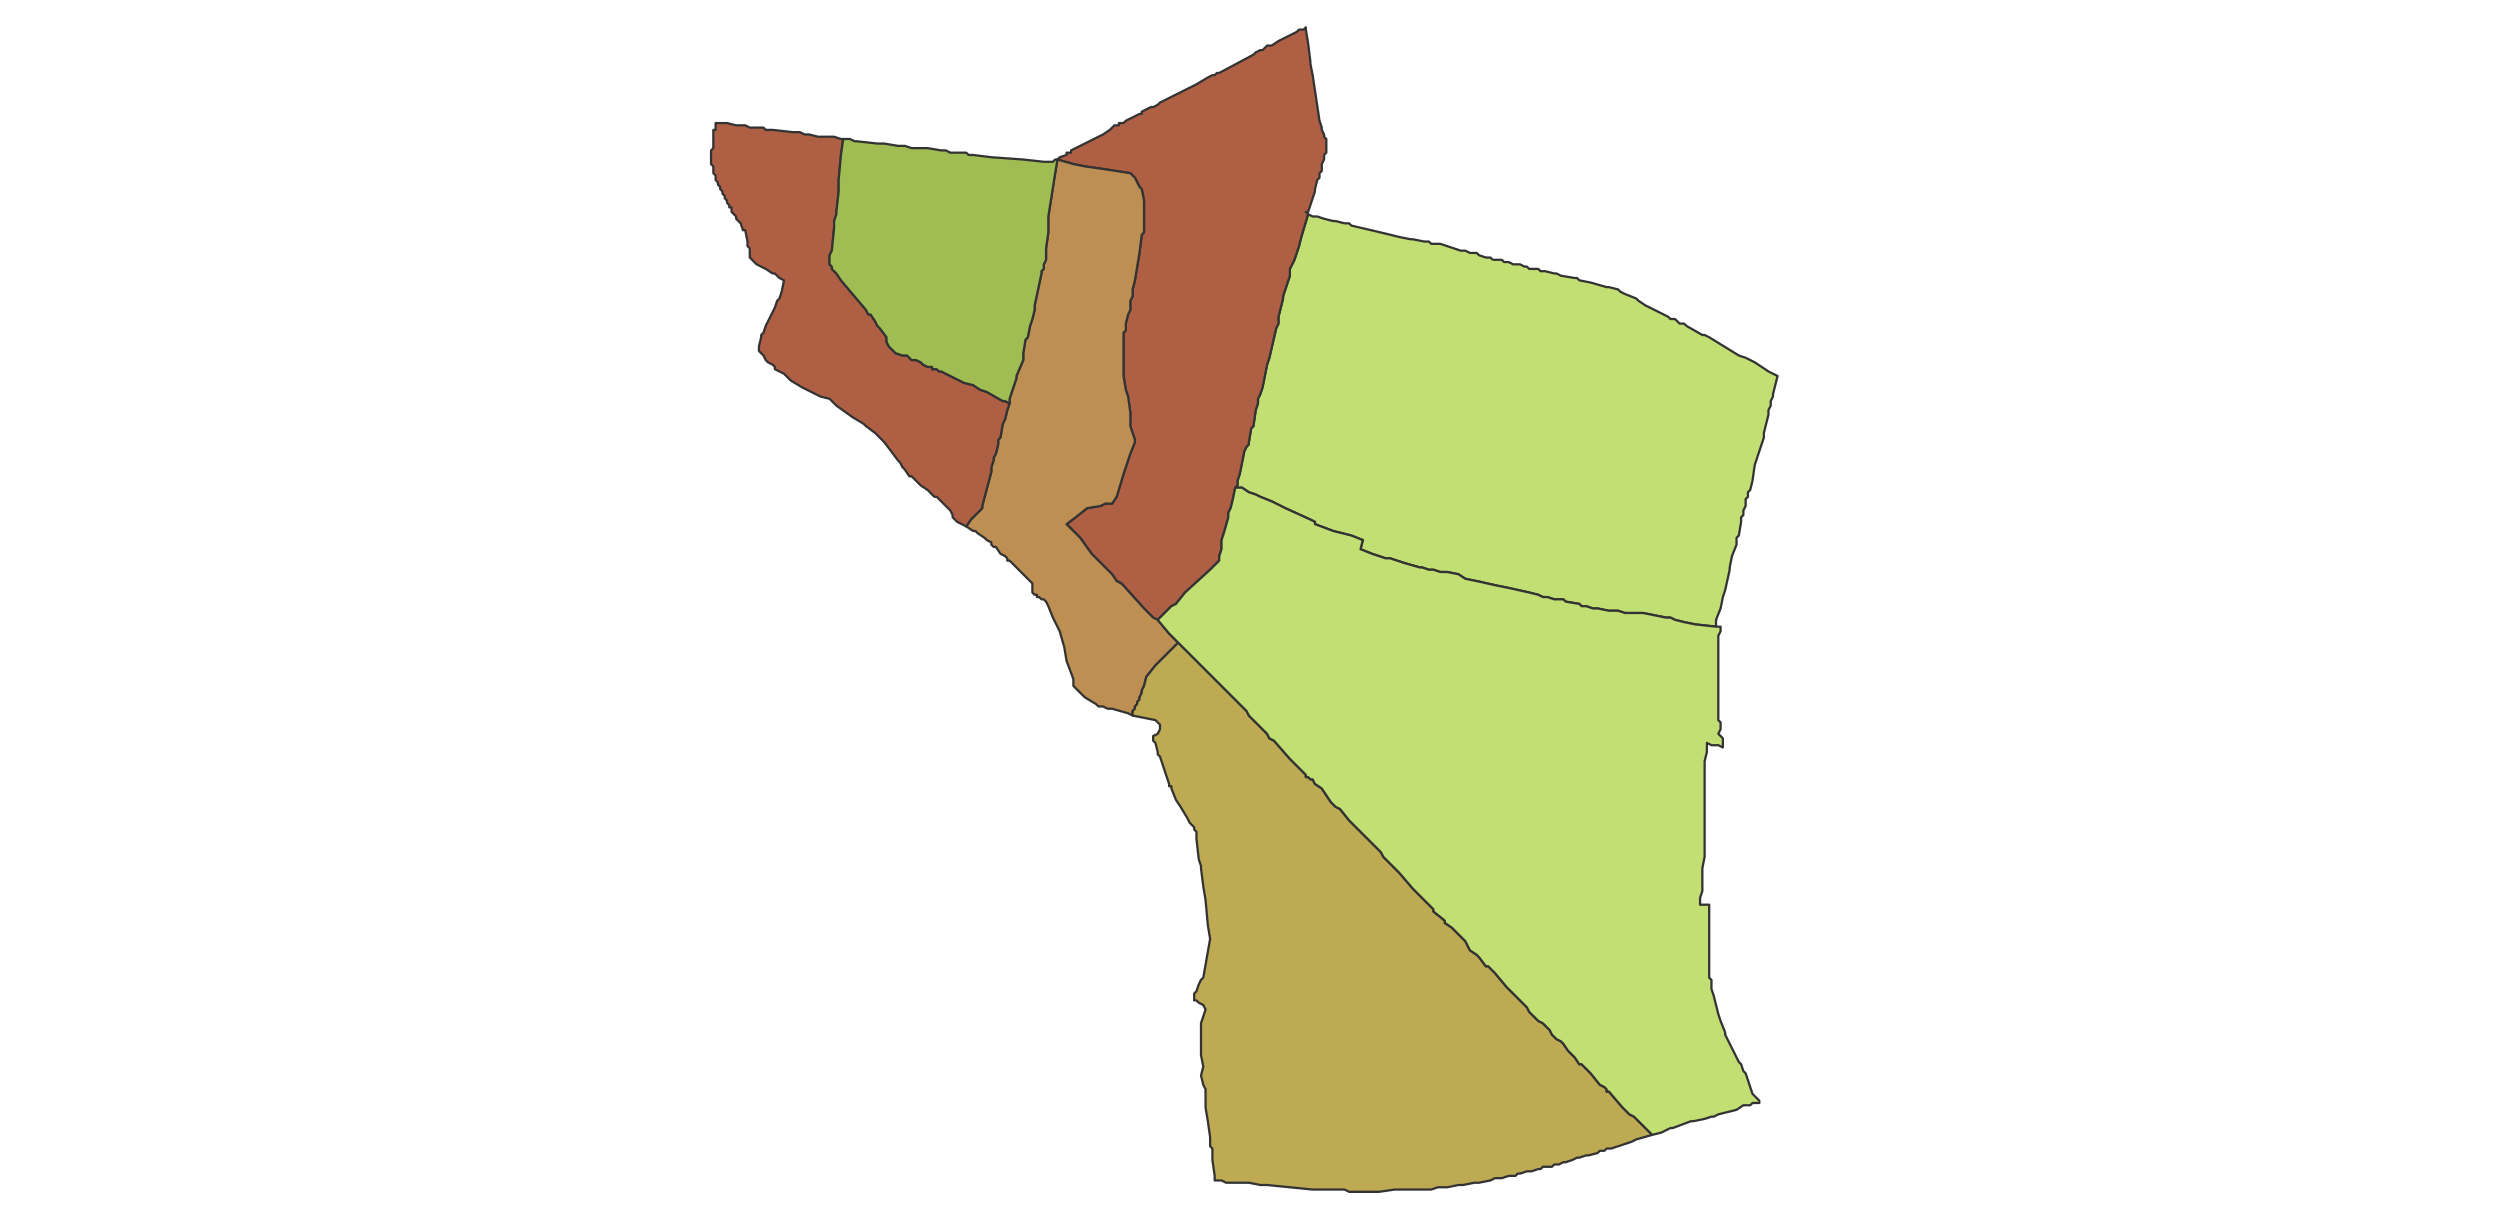 <svg id="svg-map" width="null" height="null" xmlns="http://www.w3.org/2000/svg" style="animation-delay: 0s; animation-direction: normal; animation-duration: 0s; animation-fill-mode: none; animation-iteration-count: 1; animation-name: none; animation-play-state: running; animation-timing-function: ease; background-attachment: scroll; background-blend-mode: normal; background-clip: border-box; background-color: rgba(0, 0, 0, 0); background-image: none; background-origin: padding-box; background-position: 0% 0%; background-repeat: repeat; background-size: auto; border-bottom-color: rgb(255, 255, 255); border-bottom-left-radius: 0px; border-bottom-right-radius: 0px; border-bottom-style: none; border-bottom-width: 0px; border-collapse: separate; border-image-outset: 0px; border-image-repeat: stretch; border-image-slice: 100%; border-image-source: none; border-image-width: 1; border-left-color: rgb(255, 255, 255); border-left-style: none; border-left-width: 0px; border-right-color: rgb(255, 255, 255); border-right-style: none; border-right-width: 0px; border-top-color: rgb(255, 255, 255); border-top-left-radius: 0px; border-top-right-radius: 0px; border-top-style: none; border-top-width: 0px; bottom: auto; box-shadow: none; box-sizing: border-box; break-after: auto; break-before: auto; break-inside: auto; caption-side: top; clear: none; clip: auto; color: rgb(255, 255, 255); content: ; cursor: auto; direction: ltr; display: inline; empty-cells: show; float: none; font-family: &quot;Open Sans&quot;, sans-serif; font-kerning: auto; font-size: 13px; font-stretch: normal; font-style: normal; font-variant: normal; font-variant-ligatures: normal; font-variant-caps: normal; font-variant-numeric: normal; font-weight: normal; height: 303.953px; image-rendering: auto; isolation: auto; left: auto; letter-spacing: normal; line-height: 18.571px; list-style-image: none; list-style-position: outside; list-style-type: disc; margin-bottom: 0px; margin-left: 0px; margin-right: 0px; margin-top: 0px; max-height: 400px; max-width: none; min-height: 0px; min-width: 0px; mix-blend-mode: normal; motion-offset: 0px; motion-path: none; motion-rotation: auto 0deg; object-fit: fill; object-position: 50% 50%; opacity: 1; orphans: 2; outline-color: rgb(255, 255, 255); outline-offset: 0px; outline-style: none; outline-width: 0px; overflow-wrap: normal; overflow-x: hidden; overflow-y: hidden; padding-bottom: 0px; padding-left: 0px; padding-right: 0px; padding-top: 0px; pointer-events: auto; position: static; resize: none; right: auto; speak: normal; table-layout: auto; tab-size: 8; text-align: center; text-align-last: auto; text-decoration: none; text-indent: 0px; text-rendering: auto; text-shadow: none; text-size-adjust: 100%; text-overflow: clip; text-transform: none; top: auto; touch-action: auto; transition-delay: 0s; transition-duration: 0s; transition-property: all; transition-timing-function: ease; unicode-bidi: normal; vertical-align: baseline; visibility: visible; white-space: normal; widows: 2; width: 617.5px; will-change: auto; word-break: normal; word-spacing: 0px; word-wrap: normal; z-index: auto; zoom: 1; -webkit-appearance: none; backface-visibility: visible; -webkit-background-clip: border-box; -webkit-background-origin: padding-box; -webkit-border-horizontal-spacing: 0px; -webkit-border-image: none; -webkit-border-vertical-spacing: 0px; -webkit-box-align: stretch; -webkit-box-decoration-break: slice; -webkit-box-direction: normal; -webkit-box-flex: 0; -webkit-box-flex-group: 1; -webkit-box-lines: single; -webkit-box-ordinal-group: 1; -webkit-box-orient: horizontal; -webkit-box-pack: start; -webkit-box-reflect: none; -webkit-clip-path: none; column-count: auto; column-gap: normal; column-rule-color: rgb(255, 255, 255); column-rule-style: none; column-rule-width: 0px; column-span: none; column-width: auto; align-content: stretch; align-items: stretch; align-self: stretch; flex-basis: auto; flex-grow: 0; flex-shrink: 1; flex-direction: row; flex-wrap: nowrap; justify-content: flex-start; -webkit-font-smoothing: auto; -webkit-highlight: none; -webkit-hyphenate-character: auto; -webkit-line-break: auto; -webkit-line-clamp: none; -webkit-locale: &quot;en&quot;; -webkit-margin-before-collapse: collapse; -webkit-margin-after-collapse: collapse; -webkit-mask-box-image: none; -webkit-mask-box-image-outset: 0px; -webkit-mask-box-image-repeat: stretch; -webkit-mask-box-image-slice: 0 fill; -webkit-mask-box-image-source: none; -webkit-mask-box-image-width: auto; -webkit-mask-clip: border-box; -webkit-mask-composite: source-over; -webkit-mask-image: none; -webkit-mask-origin: border-box; -webkit-mask-position: 0% 0%; -webkit-mask-repeat: repeat; -webkit-mask-size: auto; order: 0; perspective: none; perspective-origin: 308.75px 151.969px; -webkit-print-color-adjust: economy; -webkit-rtl-ordering: logical; shape-outside: none; shape-image-threshold: 0; shape-margin: 0px; -webkit-tap-highlight-color: rgba(0, 0, 0, 0); -webkit-text-combine: none; -webkit-text-decorations-in-effect: none; -webkit-text-emphasis-color: rgb(255, 255, 255); -webkit-text-emphasis-position: over; -webkit-text-emphasis-style: none; -webkit-text-fill-color: rgb(255, 255, 255); -webkit-text-orientation: vertical-right; -webkit-text-security: none; -webkit-text-stroke-color: rgb(255, 255, 255); -webkit-text-stroke-width: 0px; transform: none; transform-origin: 308.75px 151.969px; transform-style: flat; -webkit-user-drag: auto; -webkit-user-modify: read-only; user-select: text; -webkit-writing-mode: horizontal-tb; -webkit-app-region: no-drag; buffered-rendering: auto; clip-path: none; clip-rule: nonzero; mask: none; filter: none; flood-color: rgb(0, 0, 0); flood-opacity: 1; lighting-color: rgb(255, 255, 255); stop-color: rgb(0, 0, 0); stop-opacity: 1; color-interpolation: sRGB; color-interpolation-filters: linearRGB; color-rendering: auto; fill: rgb(0, 0, 0); fill-opacity: 1; fill-rule: nonzero; marker-end: none; marker-mid: none; marker-start: none; mask-type: luminance; shape-rendering: auto; stroke: none; stroke-dasharray: none; stroke-dashoffset: 0px; stroke-linecap: butt; stroke-linejoin: miter; stroke-miterlimit: 4; stroke-opacity: 1; stroke-width: 1px; alignment-baseline: auto; baseline-shift: 0px; dominant-baseline: auto; text-anchor: start; writing-mode: horizontal-tb; vector-effect: none; paint-order: fill stroke markers; d: none; cx: 0px; cy: 0px; x: 0px; y: 0px; r: 0px; rx: auto; ry: auto;" version="1.1" xmlns:xlink="http://www.w3.org/1999/xlink"><style type="text/css">svg:not(:root) { overflow: hidden; }
* { box-sizing: border-box; }
* { font-size: 13px; }
svg { max-height: 100vh; border: none !important; }
#svg-map svg { max-height: 400px; }
#svg-map svg path { fill: rgb(153, 196, 176); stroke: rgb(51, 51, 51); stroke-width: 1; }
#svg-map svg path.svg-range1 { fill: rgb(194, 223, 115); }
#svg-map svg path.svg-range2 { fill: rgb(160, 189, 83); }
#svg-map svg path.svg-range3 { fill: rgb(189, 170, 83); }
#svg-map svg path.svg-range4 { fill: rgb(189, 143, 83); }
#svg-map svg path.svg-range5 { fill: rgb(175, 96, 68); }</style><svg xmlns="http://www.w3.org/2000/svg" xmlns:inkscape="http://www.inkscape.org/namespaces/inkscape" xmlns:xlink="http://www.w3.org/1999/xlink" viewBox="0 0 1097 540" version="1.1">
<!-- svg generated using QGIS www.qgis.org -->
<g id="3273070_id2012__3273070003" inkscape:groupmode="layer" inkscape:label="3273070_id2012__3273070003">
<g stroke="rgb(0,0,0)" fill="rgb(164,137,101)" stroke-linejoin="round" stroke-width="0.26">
<g id="3273070_id2012__3273070003_1">
<path d="M 655,114 L 657,114 L 658,114 L 659,114 L 660,115 L 662,115 L 664,116 L 666,116 L 667,116 L 669,117 L 670,117 L 671,118 L 675,118 L 676,119 L 678,119 L 682,120 L 683,120 L 685,121 L 691,122 L 692,122 L 693,123 L 698,124 L 705,126 L 706,126 L 710,127 L 711,128 L 713,129 L 718,131 L 719,132 L 722,134 L 724,135 L 728,137 L 732,139 L 733,140 L 735,140 L 737,142 L 739,142 L 740,143 L 747,147 L 748,147 L 750,148 L 763,156 L 766,157 L 768,158 L 770,159 L 773,161 L 776,163 L 780,165 L 779,169 L 778,173 L 778,174 L 777,176 L 777,177 L 777,178 L 776,180 L 776,182 L 774,190 L 774,191 L 774,192 L 770,204 L 769,211 L 768,215 L 767,216 L 767,217 L 767,218 L 766,219 L 766,221 L 766,222 L 765,224 L 765,225 L 765,226 L 764,227 L 764,229 L 763,235 L 762,236 L 762,239 L 760,244 L 759,249 L 759,250 L 757,259 L 756,262 L 755,267 L 753,272 L 753,273 L 753,275 L 744,274 L 739,273 L 735,272 L 733,271 L 732,271 L 731,271 L 721,269 L 719,269 L 715,269 L 713,269 L 710,268 L 706,268 L 701,267 L 699,267 L 696,266 L 694,266 L 693,265 L 687,264 L 686,263 L 682,263 L 679,262 L 677,262 L 675,261 L 671,260 L 662,258 L 657,257 L 648,255 L 643,254 L 640,252 L 635,251 L 632,251 L 629,250 L 627,250 L 624,249 L 623,249 L 616,247 L 610,245 L 608,245 L 605,244 L 602,243 L 597,241 L 598,237 L 593,235 L 585,233 L 577,230 L 577,229 L 575,228 L 564,223 L 560,221 L 558,220 L 553,218 L 551,217 L 548,216 L 545,214 L 542,214 L 543,213 L 543,211 L 544,208 L 545,203 L 546,198 L 547,196 L 548,195 L 548,194 L 549,188 L 550,187 L 551,180 L 552,177 L 552,175 L 553,173 L 554,170 L 556,160 L 557,157 L 560,144 L 561,142 L 561,139 L 563,131 L 563,130 L 566,121 L 566,118 L 568,114 L 570,108 L 571,104 L 574,94 L 576,95 L 578,95 L 581,96 L 585,97 L 586,97 L 590,98 L 592,98 L 593,99 L 610,103 L 614,104 L 619,105 L 620,105 L 625,106 L 627,106 L 628,107 L 629,107 L 630,107 L 631,107 L 632,107 L 638,109 L 641,110 L 643,110 L 645,111 L 646,111 L 648,111 L 649,112 L 652,113 L 653,113 L 654,113 L 655,114 " class="svg-range1" data-original-title="&lt;b&gt;LINGKAR SELATAN&lt;/b&gt;&lt;br /&gt;10" title=""/>
</g>
</g>
</g>
<g id="3273070_id2012__3273070004" inkscape:groupmode="layer" inkscape:label="3273070_id2012__3273070004">
<g stroke="rgb(0,0,0)" fill="rgb(154,37,131)" stroke-linejoin="round" stroke-width="0.26">
<g id="3273070_id2012__3273070004_1">
<path d="M 574,94 L 571,104 L 570,108 L 568,114 L 566,118 L 566,121 L 563,130 L 563,131 L 561,139 L 561,142 L 560,144 L 557,157 L 556,160 L 554,170 L 553,173 L 552,175 L 552,177 L 551,180 L 550,187 L 549,188 L 548,194 L 548,195 L 547,196 L 546,198 L 545,203 L 544,208 L 543,211 L 543,213 L 542,214 L 541,219 L 540,223 L 539,225 L 539,227 L 537,234 L 536,237 L 536,241 L 535,244 L 535,246 L 533,248 L 531,250 L 520,260 L 516,265 L 514,266 L 508,272 L 506,271 L 502,267 L 493,257 L 492,256 L 490,255 L 488,252 L 483,247 L 480,244 L 479,243 L 474,236 L 470,232 L 468,230 L 472,227 L 477,223 L 483,222 L 485,221 L 488,221 L 490,218 L 493,208 L 496,199 L 498,194 L 498,193 L 496,187 L 496,183 L 496,181 L 495,174 L 494,171 L 493,165 L 493,162 L 493,160 L 493,157 L 493,156 L 493,152 L 493,151 L 493,146 L 494,145 L 494,144 L 494,142 L 495,138 L 496,136 L 496,132 L 497,130 L 497,127 L 498,123 L 500,111 L 501,103 L 502,102 L 502,98 L 502,92 L 502,88 L 501,83 L 500,82 L 498,78 L 496,76 L 483,74 L 476,73 L 471,72 L 464,70 L 465,69 L 468,68 L 468,67 L 470,67 L 470,66 L 480,61 L 482,60 L 484,59 L 487,57 L 489,55 L 491,55 L 491,54 L 492,54 L 493,54 L 494,53 L 496,52 L 500,50 L 501,50 L 501,49 L 503,48 L 505,47 L 506,47 L 508,46 L 509,45 L 513,43 L 517,41 L 521,39 L 525,37 L 530,34 L 532,33 L 533,33 L 534,32 L 535,32 L 550,24 L 551,23 L 553,22 L 554,22 L 556,20 L 557,20 L 558,20 L 561,18 L 563,17 L 569,14 L 570,13 L 572,13 L 573,12 L 573,13 L 574,19 L 575,27 L 575,28 L 576,33 L 579,53 L 580,56 L 580,57 L 581,59 L 581,60 L 582,61 L 582,62 L 582,64 L 582,65 L 582,67 L 581,68 L 581,70 L 580,72 L 580,75 L 579,76 L 579,78 L 578,79 L 577,83 L 577,84 L 574,93 L 573,93 L 574,94 " class="svg-range5" data-original-title="&lt;b&gt;MALABAR&lt;/b&gt;&lt;br /&gt;58" title=""/>
</g>
</g>
</g>
<g id="3273070_id2012__3273070005" inkscape:groupmode="layer" inkscape:label="3273070_id2012__3273070005">
<g stroke="rgb(0,0,0)" fill="rgb(183,159,254)" stroke-linejoin="round" stroke-width="0.26">
<g id="3273070_id2012__3273070005_1">
<path d="M 508,272 L 513,278 L 517,282 L 511,288 L 510,289 L 507,292 L 503,297 L 502,301 L 501,303 L 501,304 L 500,306 L 500,307 L 499,308 L 499,309 L 498,310 L 498,311 L 497,312 L 497,314 L 495,313 L 488,311 L 486,311 L 484,310 L 482,310 L 481,309 L 476,306 L 472,302 L 471,301 L 471,300 L 471,298 L 468,290 L 467,284 L 465,277 L 464,275 L 462,271 L 460,266 L 459,264 L 458,263 L 457,263 L 456,262 L 455,262 L 455,261 L 454,261 L 453,260 L 453,259 L 453,258 L 453,256 L 452,255 L 451,254 L 447,250 L 443,246 L 442,246 L 442,245 L 441,244 L 439,243 L 437,240 L 436,240 L 435,239 L 435,238 L 433,237 L 432,236 L 429,234 L 428,233 L 427,233 L 424,231 L 426,228 L 427,227 L 428,226 L 429,225 L 431,223 L 431,222 L 435,207 L 435,205 L 436,202 L 436,201 L 437,199 L 438,195 L 438,193 L 439,192 L 440,186 L 441,184 L 442,180 L 443,177 L 443,175 L 446,166 L 446,165 L 449,158 L 449,155 L 450,149 L 451,148 L 452,143 L 453,140 L 454,136 L 454,134 L 457,120 L 457,119 L 458,118 L 458,117 L 458,116 L 459,114 L 459,113 L 459,109 L 460,102 L 460,96 L 460,95 L 463,76 L 464,70 L 471,72 L 476,73 L 483,74 L 496,76 L 498,78 L 500,82 L 501,83 L 502,88 L 502,92 L 502,98 L 502,102 L 501,103 L 500,111 L 498,123 L 497,127 L 497,130 L 496,132 L 496,136 L 495,138 L 494,142 L 494,144 L 494,145 L 493,146 L 493,151 L 493,152 L 493,156 L 493,157 L 493,160 L 493,162 L 493,165 L 494,171 L 495,174 L 496,181 L 496,183 L 496,187 L 498,193 L 498,194 L 496,199 L 493,208 L 490,218 L 488,221 L 485,221 L 483,222 L 477,223 L 472,227 L 468,230 L 470,232 L 474,236 L 479,243 L 480,244 L 483,247 L 488,252 L 490,255 L 492,256 L 493,257 L 502,267 L 506,271 L 508,272 " class="svg-range4" data-original-title="&lt;b&gt;BURANGRANG&lt;/b&gt;&lt;br /&gt;47" title=""/>
</g>
</g>
</g>
<g id="3273070_id2012__3273070006" inkscape:groupmode="layer" inkscape:label="3273070_id2012__3273070006">
<g stroke="rgb(0,0,0)" fill="rgb(182,44,245)" stroke-linejoin="round" stroke-width="0.26">
<g id="3273070_id2012__3273070006_1">
<path d="M 369,61 L 370,61 L 369,68 L 368,79 L 368,82 L 368,84 L 367,93 L 367,94 L 366,97 L 366,100 L 365,110 L 364,112 L 364,113 L 364,114 L 364,115 L 364,116 L 365,117 L 365,118 L 367,120 L 369,123 L 380,136 L 381,138 L 382,138 L 384,141 L 385,143 L 386,144 L 389,148 L 389,150 L 390,152 L 391,153 L 393,155 L 396,156 L 398,156 L 400,158 L 402,158 L 404,159 L 405,160 L 407,161 L 409,161 L 409,162 L 410,162 L 411,162 L 412,163 L 413,163 L 415,164 L 419,166 L 421,167 L 423,168 L 427,169 L 430,171 L 433,172 L 440,176 L 441,176 L 443,177 L 442,180 L 441,184 L 440,186 L 439,192 L 438,193 L 438,195 L 437,199 L 436,201 L 436,202 L 435,205 L 435,207 L 431,222 L 431,223 L 429,225 L 428,226 L 427,227 L 426,228 L 424,231 L 422,230 L 420,229 L 419,228 L 418,227 L 418,226 L 417,224 L 416,223 L 414,221 L 411,218 L 410,218 L 407,215 L 404,213 L 402,211 L 400,209 L 399,209 L 397,206 L 396,205 L 395,203 L 394,202 L 391,198 L 388,194 L 387,193 L 385,191 L 384,190 L 380,187 L 379,186 L 374,183 L 367,178 L 366,177 L 364,175 L 360,174 L 358,173 L 352,170 L 347,167 L 344,164 L 340,162 L 340,161 L 339,160 L 337,159 L 336,158 L 335,156 L 334,155 L 333,154 L 333,153 L 333,152 L 334,148 L 334,147 L 335,146 L 336,143 L 338,139 L 340,135 L 341,132 L 342,131 L 343,128 L 344,123 L 342,122 L 341,121 L 340,120 L 339,120 L 336,118 L 334,117 L 332,116 L 330,114 L 329,113 L 329,111 L 329,109 L 328,108 L 328,107 L 328,106 L 327,101 L 326,101 L 325,98 L 324,97 L 323,96 L 323,95 L 322,94 L 321,93 L 321,92 L 321,91 L 320,91 L 320,90 L 319,89 L 319,88 L 318,87 L 318,86 L 317,85 L 317,84 L 316,83 L 316,82 L 315,81 L 315,80 L 314,79 L 314,78 L 314,77 L 313,76 L 313,75 L 313,74 L 313,73 L 312,72 L 312,71 L 312,70 L 312,69 L 312,68 L 312,67 L 312,66 L 313,65 L 313,64 L 313,63 L 313,62 L 313,61 L 313,60 L 313,59 L 313,58 L 313,57 L 314,57 L 314,54 L 316,54 L 318,54 L 319,54 L 323,55 L 325,55 L 326,55 L 327,55 L 329,56 L 331,56 L 332,56 L 333,56 L 334,56 L 335,56 L 336,57 L 337,57 L 339,57 L 348,58 L 349,58 L 351,58 L 353,59 L 354,59 L 355,59 L 359,60 L 362,60 L 364,60 L 365,60 L 366,60 L 369,61 " class="svg-range5" data-original-title="&lt;b&gt;CIKAWAO&lt;/b&gt;&lt;br /&gt;66" title=""/>
</g>
</g>
</g>
<g id="3273070_id2012__3273070007" inkscape:groupmode="layer" inkscape:label="3273070_id2012__3273070007">
<g stroke="rgb(0,0,0)" fill="rgb(78,162,173)" stroke-linejoin="round" stroke-width="0.26">
<g id="3273070_id2012__3273070007_1">
<path d="M 464,70 L 463,76 L 460,95 L 460,96 L 460,102 L 459,109 L 459,113 L 459,114 L 458,116 L 458,117 L 458,118 L 457,119 L 457,120 L 454,134 L 454,136 L 453,140 L 452,143 L 451,148 L 450,149 L 449,155 L 449,158 L 446,165 L 446,166 L 443,175 L 443,177 L 441,176 L 440,176 L 433,172 L 430,171 L 427,169 L 423,168 L 421,167 L 419,166 L 415,164 L 413,163 L 412,163 L 411,162 L 410,162 L 409,162 L 409,161 L 407,161 L 405,160 L 404,159 L 402,158 L 400,158 L 398,156 L 396,156 L 393,155 L 391,153 L 390,152 L 389,150 L 389,148 L 386,144 L 385,143 L 384,141 L 382,138 L 381,138 L 380,136 L 369,123 L 367,120 L 365,118 L 365,117 L 364,116 L 364,115 L 364,114 L 364,113 L 364,112 L 365,110 L 366,100 L 366,97 L 367,94 L 367,93 L 368,84 L 368,82 L 368,79 L 369,68 L 370,61 L 373,61 L 375,62 L 376,62 L 385,63 L 388,63 L 394,64 L 397,64 L 400,65 L 401,65 L 402,65 L 407,65 L 413,66 L 415,66 L 417,67 L 418,67 L 420,67 L 423,67 L 424,67 L 425,68 L 427,68 L 435,69 L 449,70 L 458,71 L 459,71 L 462,71 L 463,70 L 464,70 " class="svg-range2" data-original-title="&lt;b&gt;PALEDANG&lt;/b&gt;&lt;br /&gt;31" title=""/>
</g>
</g>
</g>
<g id="3273070_id2012__3273070001" inkscape:groupmode="layer" inkscape:label="3273070_id2012__3273070001">
<g stroke="rgb(0,0,0)" fill="rgb(228,4,252)" stroke-linejoin="round" stroke-width="0.26">
<g id="3273070_id2012__3273070001_1">
<path d="M 725,498 L 718,500 L 716,501 L 710,503 L 707,504 L 705,504 L 704,505 L 702,505 L 701,506 L 697,507 L 696,507 L 693,508 L 692,508 L 690,509 L 687,510 L 686,510 L 684,511 L 682,511 L 681,512 L 679,512 L 677,512 L 676,513 L 675,513 L 672,514 L 671,514 L 670,514 L 667,515 L 666,515 L 665,516 L 664,516 L 663,516 L 662,516 L 659,517 L 656,517 L 654,518 L 649,519 L 647,519 L 642,520 L 640,520 L 635,521 L 633,521 L 632,521 L 631,521 L 628,522 L 626,522 L 623,522 L 618,522 L 616,522 L 614,522 L 612,522 L 605,523 L 604,523 L 602,523 L 600,523 L 599,523 L 597,523 L 596,523 L 595,523 L 594,523 L 592,523 L 590,522 L 588,522 L 585,522 L 584,522 L 578,522 L 577,522 L 576,522 L 556,520 L 553,520 L 548,519 L 547,519 L 546,519 L 541,519 L 538,519 L 536,518 L 535,518 L 533,518 L 533,517 L 533,516 L 532,509 L 532,504 L 531,503 L 531,499 L 530,492 L 529,486 L 529,478 L 528,476 L 527,472 L 528,468 L 527,463 L 527,461 L 527,458 L 527,452 L 527,449 L 528,446 L 529,443 L 528,441 L 526,440 L 525,439 L 524,439 L 524,436 L 525,435 L 526,432 L 527,430 L 528,429 L 531,412 L 530,406 L 529,395 L 528,389 L 527,381 L 527,380 L 526,377 L 525,368 L 525,365 L 524,364 L 524,363 L 523,362 L 522,361 L 521,359 L 518,354 L 516,351 L 514,346 L 514,345 L 513,345 L 513,344 L 509,332 L 508,331 L 508,330 L 507,326 L 506,325 L 506,323 L 508,322 L 509,320 L 509,318 L 507,316 L 502,315 L 497,314 L 497,312 L 498,311 L 498,310 L 499,309 L 499,308 L 500,307 L 500,306 L 501,304 L 501,303 L 502,301 L 503,297 L 507,292 L 510,289 L 511,288 L 517,282 L 525,290 L 527,292 L 529,294 L 534,299 L 536,301 L 538,303 L 539,304 L 540,305 L 547,312 L 548,314 L 554,320 L 555,321 L 556,322 L 557,324 L 559,325 L 566,333 L 569,336 L 571,338 L 573,340 L 573,341 L 574,341 L 575,342 L 576,342 L 577,344 L 580,346 L 584,352 L 586,354 L 588,355 L 592,360 L 594,362 L 598,366 L 603,371 L 606,374 L 607,376 L 608,377 L 610,379 L 614,383 L 620,390 L 624,394 L 628,398 L 629,399 L 629,400 L 634,404 L 634,405 L 637,407 L 643,413 L 645,417 L 648,419 L 649,420 L 652,424 L 653,424 L 656,427 L 661,433 L 668,440 L 669,441 L 670,442 L 671,444 L 675,448 L 677,449 L 680,452 L 681,454 L 683,456 L 685,457 L 686,458 L 688,461 L 689,462 L 690,463 L 691,464 L 693,467 L 694,467 L 698,471 L 702,476 L 704,477 L 705,478 L 705,479 L 706,479 L 712,486 L 715,489 L 717,490 L 725,498 " class="svg-range3" data-original-title="&lt;b&gt;CIJAGRA&lt;/b&gt;&lt;br /&gt;34" title=""/>
</g>
</g>
</g>
<g id="3273070_id2012__3273070002" inkscape:groupmode="layer" inkscape:label="3273070_id2012__3273070002">
<g stroke="rgb(0,0,0)" fill="rgb(74,184,122)" stroke-linejoin="round" stroke-width="0.26">
<g id="3273070_id2012__3273070002_1">
<path d="M 753,275 L 755,275 L 755,277 L 754,279 L 754,280 L 754,282 L 754,283 L 754,285 L 754,286 L 754,298 L 754,302 L 754,303 L 754,310 L 754,311 L 754,313 L 754,316 L 755,317 L 755,318 L 755,319 L 755,320 L 754,322 L 755,323 L 756,324 L 756,328 L 754,327 L 753,327 L 751,327 L 749,326 L 749,327 L 749,328 L 749,329 L 749,330 L 748,334 L 748,337 L 748,339 L 748,347 L 748,351 L 748,353 L 748,360 L 748,361 L 748,362 L 748,365 L 748,367 L 748,376 L 747,381 L 747,385 L 747,387 L 747,388 L 747,391 L 746,394 L 746,395 L 746,396 L 746,397 L 747,397 L 750,397 L 750,403 L 750,405 L 750,408 L 750,409 L 750,412 L 750,421 L 750,425 L 750,429 L 751,430 L 751,431 L 751,433 L 751,434 L 752,437 L 753,441 L 754,445 L 755,448 L 757,453 L 757,454 L 760,460 L 761,462 L 763,466 L 764,467 L 765,470 L 766,471 L 769,480 L 771,482 L 772,483 L 772,484 L 770,484 L 769,484 L 768,485 L 767,485 L 765,485 L 762,487 L 754,489 L 752,490 L 751,490 L 748,491 L 743,492 L 742,492 L 734,495 L 733,495 L 729,497 L 725,498 L 717,490 L 715,489 L 712,486 L 706,479 L 705,479 L 705,478 L 704,477 L 702,476 L 698,471 L 694,467 L 693,467 L 691,464 L 690,463 L 689,462 L 688,461 L 686,458 L 685,457 L 683,456 L 681,454 L 680,452 L 677,449 L 675,448 L 671,444 L 670,442 L 669,441 L 668,440 L 661,433 L 656,427 L 653,424 L 652,424 L 649,420 L 648,419 L 645,417 L 643,413 L 637,407 L 634,405 L 634,404 L 629,400 L 629,399 L 628,398 L 624,394 L 620,390 L 614,383 L 610,379 L 608,377 L 607,376 L 606,374 L 603,371 L 598,366 L 594,362 L 592,360 L 588,355 L 586,354 L 584,352 L 580,346 L 577,344 L 576,342 L 575,342 L 574,341 L 573,341 L 573,340 L 571,338 L 569,336 L 566,333 L 559,325 L 557,324 L 556,322 L 555,321 L 554,320 L 548,314 L 547,312 L 540,305 L 539,304 L 538,303 L 536,301 L 534,299 L 529,294 L 527,292 L 525,290 L 517,282 L 513,278 L 508,272 L 514,266 L 516,265 L 520,260 L 531,250 L 533,248 L 535,246 L 535,244 L 536,241 L 536,237 L 537,234 L 539,227 L 539,225 L 540,223 L 541,219 L 542,214 L 545,214 L 548,216 L 551,217 L 553,218 L 558,220 L 560,221 L 564,223 L 575,228 L 577,229 L 577,230 L 585,233 L 593,235 L 598,237 L 597,241 L 602,243 L 605,244 L 608,245 L 610,245 L 616,247 L 623,249 L 624,249 L 627,250 L 629,250 L 632,251 L 635,251 L 640,252 L 643,254 L 648,255 L 657,257 L 662,258 L 671,260 L 675,261 L 677,262 L 679,262 L 682,263 L 686,263 L 687,264 L 693,265 L 694,266 L 696,266 L 699,267 L 701,267 L 706,268 L 710,268 L 713,269 L 715,269 L 719,269 L 721,269 L 731,271 L 732,271 L 733,271 L 735,272 L 739,273 L 744,274 L 753,275 " class="svg-range1" data-original-title="&lt;b&gt;TURANGGA&lt;/b&gt;&lt;br /&gt;15" title=""/>
</g>
</g>
</g>
</svg></svg>